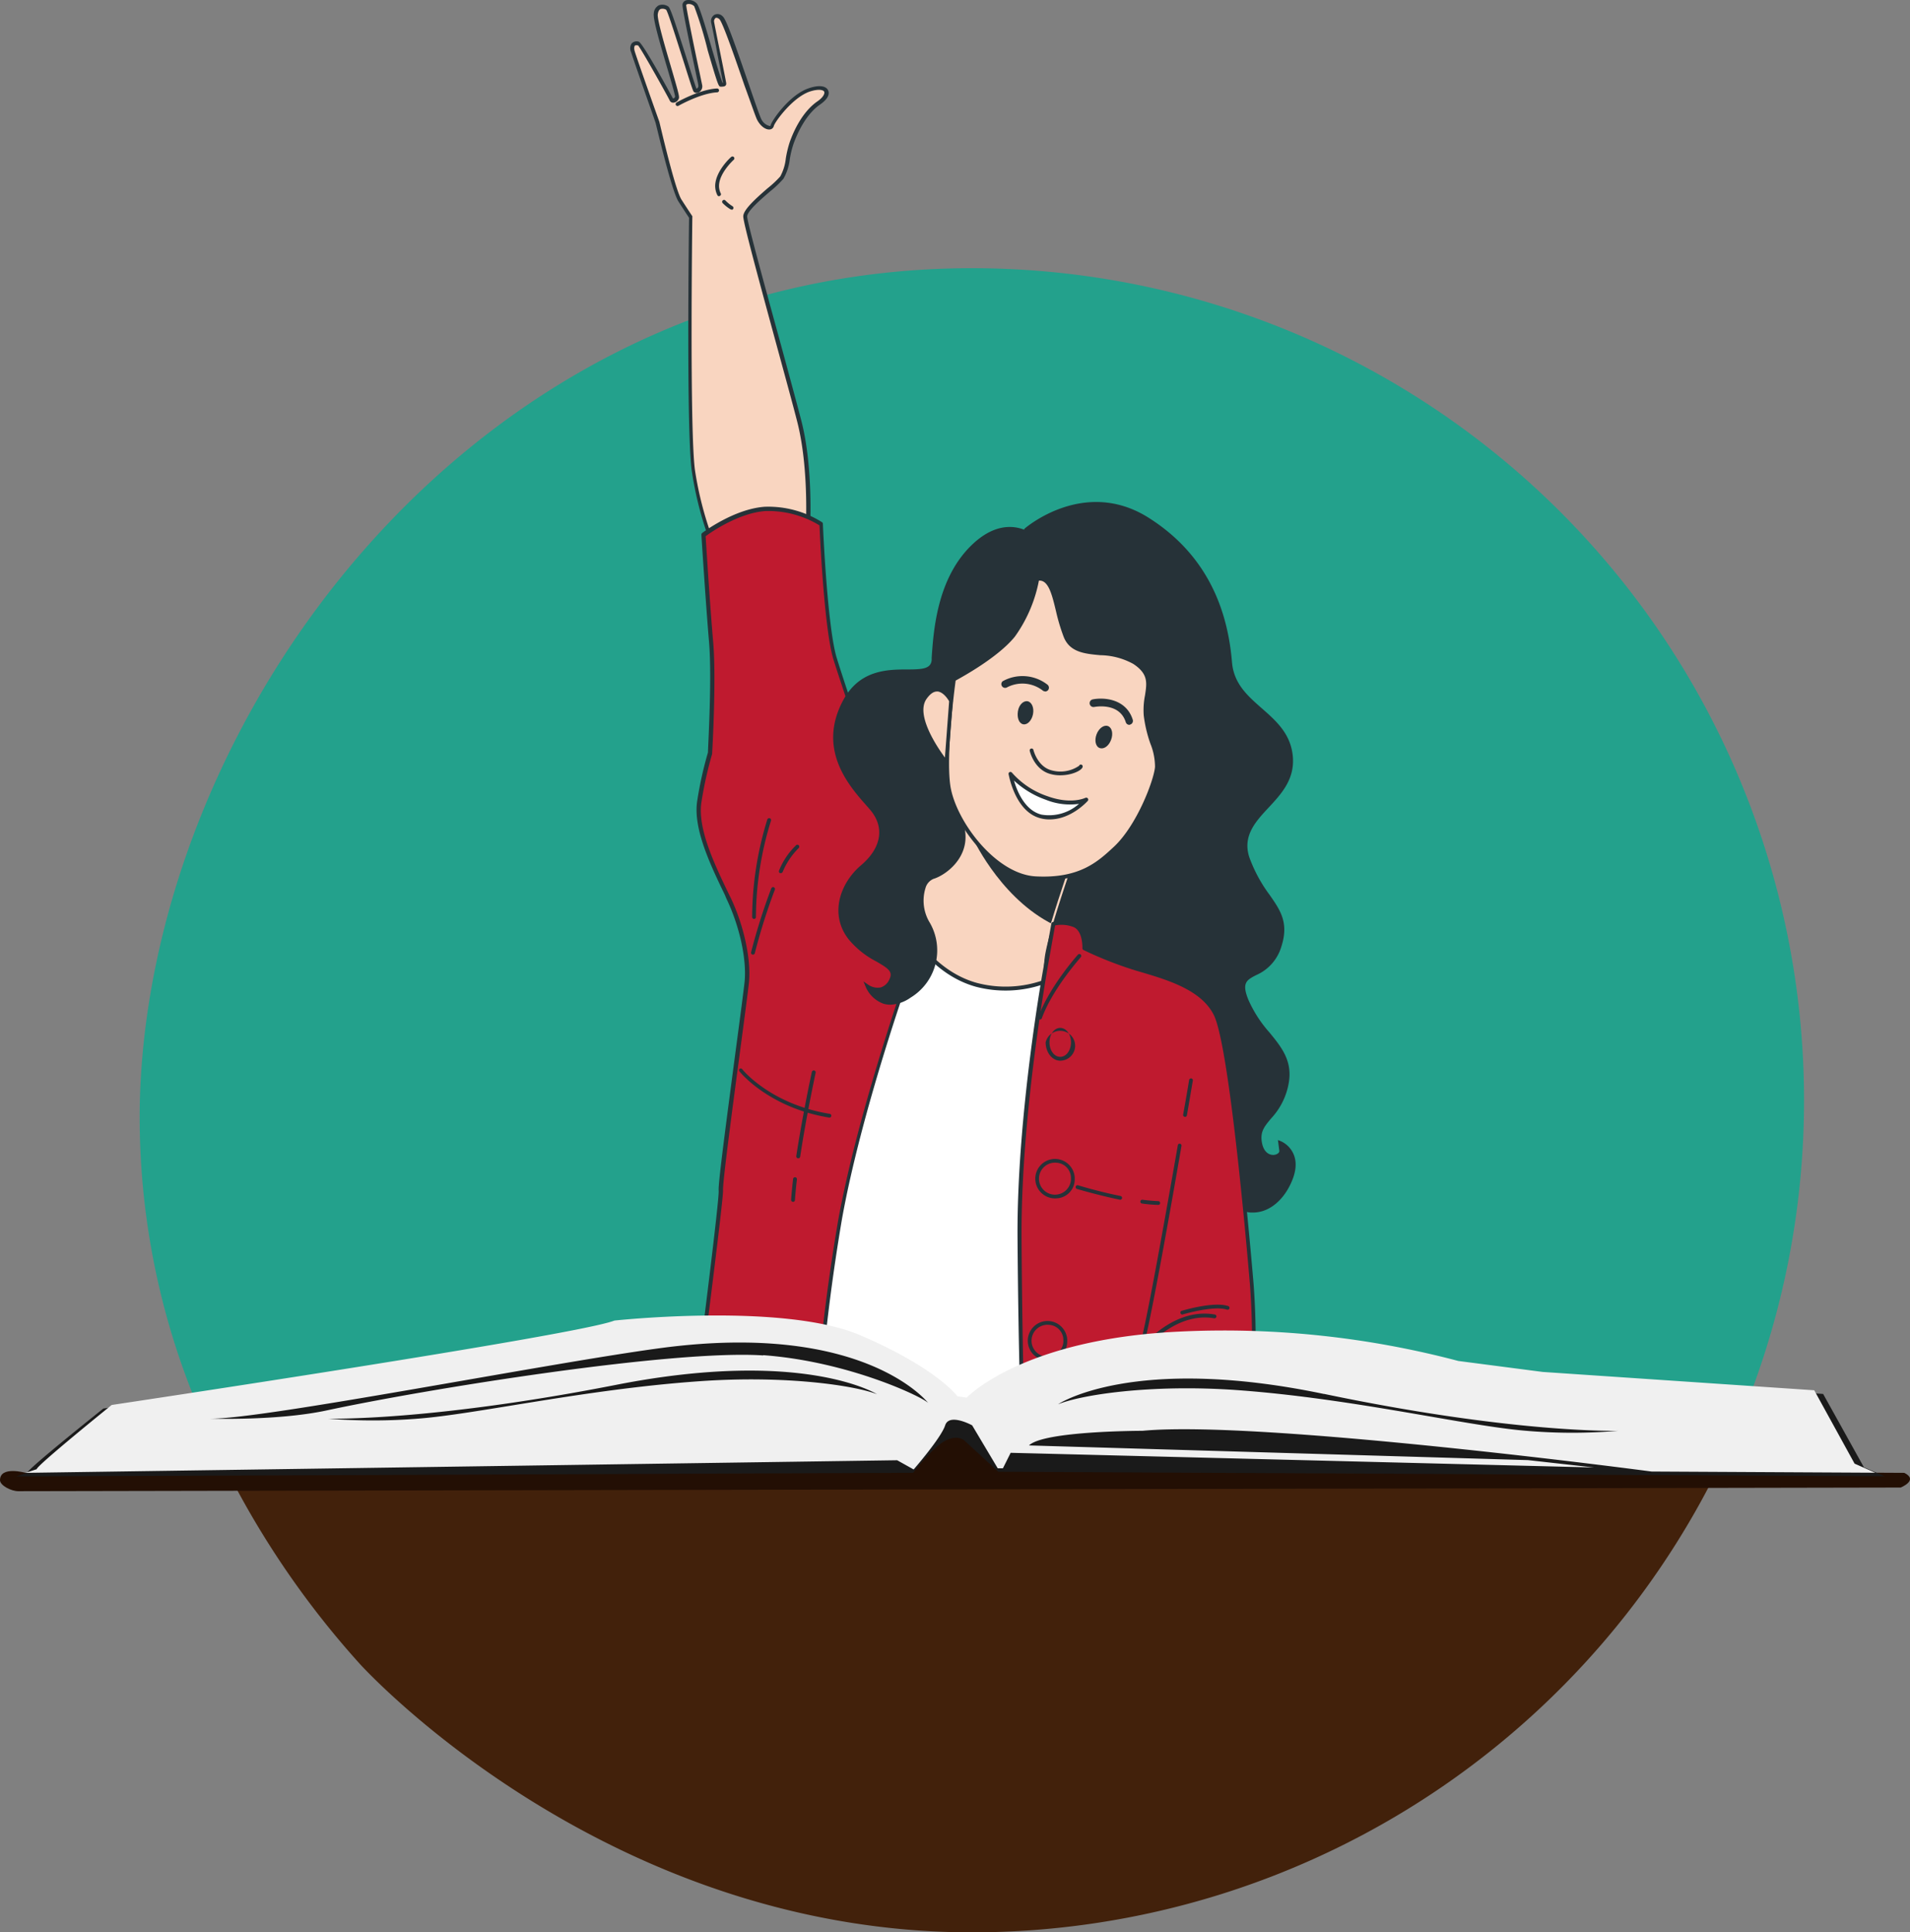 <svg xmlns="http://www.w3.org/2000/svg" viewBox="0 0 303 306.55"><rect x="0" y="0" width="303" height="306.55" fill="#808080" stroke="none"/><defs><style>.cls-1{fill:#23a18c;}.cls-2{fill:#42210b;}.cls-3{fill:#1a1a1a;}.cls-4{fill:#230f04;}.cls-5{fill:#263238;}.cls-6{fill:#f9d5c0;}.cls-7{fill:#fff;}.cls-8{fill:#bf1a2f;}.cls-9{fill:#f0f0f0;}</style></defs><g id="Camada_2" data-name="Camada 2"><g id="Camada_1-2" data-name="Camada 1"><path class="cls-1" d="M286.19,174.55a132,132,0,0,0-132-132c-78.93,0-130.34,70.79-132,132A118.9,118.9,0,0,0,30.9,222H277.37A131.69,131.69,0,0,0,286.19,174.55Z"/><path class="cls-2" d="M30.9,222a140.56,140.56,0,0,0,26.2,42c4.13,4.48,41.54,42.57,97.09,42.57A132,132,0,0,0,277.37,222Z"/><path class="cls-3" d="M144.94,229.6s2.91,5.82,1.74,5.82H14.55l9.9-3.5Z"/><path class="cls-4" d="M4.07,233.67S0,232.51,0,234.83c0,.83,1.75,1.75,2.91,1.75L301.52,236s2.91-1.17.58-2.33l-143.79-.75s-3.48-6.82-4.06-6.82-2.74-2.33-4.28,0l-5,7Z"/><g id="freepik--Character--inject-13"><path class="cls-5" d="M162.77,84s9-8,19.17-1.81,12.63,15.6,13.22,22.73,9.22,8,9.66,15.16-9.22,9-6.84,15.91,7,8,5.05,14-7.43,3.12-5.2,8.62,7.28,7.43,6.39,12.93-4.75,5.94-4.31,9.36,3.57,2.68,3.42,1.48l-.15-1.2s4,1.63,1,7S195.77,193.2,194,188s-1.2-19.62-7.13-23.63-18.28-5.5-22-11,1.81-16.5,1.81-16.5,5.5-21.55,3.27-28.09-6.84-14.86-7.43-18.43A14.91,14.91,0,0,1,162.77,84Z"/><path class="cls-5" d="M198.79,192.37h-.42c-2.09-.19-3.84-1.76-4.68-4.22a42.25,42.25,0,0,1-1.26-7c-.79-6.14-1.78-13.79-5.75-16.47-2.37-1.6-5.73-2.78-9.28-4-5.18-1.81-10.53-3.7-12.8-7.06-3.71-5.49,1.37-16,1.75-16.77.23-.93,5.43-21.62,3.27-27.89-1-3-2.5-6.26-3.93-9.43-1.71-3.79-3.19-7.07-3.52-9a15.32,15.32,0,0,1,.31-6.53v-.08l.07-.06c.09-.08,9.35-8.1,19.52-1.81,8,5,12.52,12.67,13.37,23,.29,3.43,2.46,5.33,4.76,7.35s4.67,4.11,4.91,7.84c.21,3.51-1.88,5.76-3.9,7.93s-4.15,4.47-3,7.89a23.23,23.23,0,0,0,3.19,5.9c1.74,2.49,3.1,4.46,1.86,8.26a7.13,7.13,0,0,1-4,4.49c-1.5.78-2.32,1.21-1.21,3.93a19.83,19.83,0,0,0,3.36,5.19c1.86,2.28,3.62,4.43,3.05,7.9a10.94,10.94,0,0,1-2.81,5.71c-1,1.21-1.7,2-1.5,3.57.23,1.81,1.23,2.3,2,2.21.48-.07.84-.35.8-.65l-.22-1.7.48.19a4,4,0,0,1,2.09,2.28c.51,1.43.2,3.15-.89,5.14C203.07,190.89,201,192.37,198.79,192.37ZM163,84.17a15.15,15.15,0,0,0-.26,6.18c.31,1.89,1.84,5.29,3.47,8.89,1.43,3.18,2.92,6.48,3.95,9.49,2.23,6.54-3,27.37-3.26,28.25v.07c-.06.1-5.38,10.9-1.81,16.19,2.16,3.19,7.42,5,12.5,6.83,3.59,1.26,7,2.45,9.41,4.09,4.23,2.84,5.21,10.63,6,16.89a43.16,43.16,0,0,0,1.2,6.89c.78,2.26,2.29,3.65,4.16,3.82,2.08.18,4.16-1.21,5.55-3.72,1-1.81,1.3-3.37.86-4.63a3.41,3.41,0,0,0-1.26-1.64l.07.6c.08.64-.49,1.21-1.32,1.32-1.14.15-2.41-.64-2.69-2.73-.24-1.81.6-2.83,1.63-4A10.28,10.28,0,0,0,204,171.5c.52-3.2-1.08-5.16-2.93-7.42a21.06,21.06,0,0,1-3.45-5.34c-1.3-3.22-.06-3.87,1.5-4.69a6.53,6.53,0,0,0,3.7-4.14c1.14-3.51-.08-5.29-1.81-7.73a23.49,23.49,0,0,1-3.27-6c-1.31-3.77.92-6.18,3.08-8.5,1.94-2.09,3.94-4.23,3.74-7.49-.22-3.46-2.41-5.37-4.71-7.4s-4.65-4.08-5-7.75c-.86-10.25-5.13-17.6-13.09-22.51C172.43,76.7,163.85,83.49,163,84.17Z"/><path class="cls-6" d="M170.35,137.36s-3.86,11-4.31,14.56-.45,12.63.29,20.51-.6,55.14-.6,55.14H126.8s2.08-19.47,5.2-44.88,11-42.23,14.87-47.56,5.49-8.18,5.49-8.18Z"/><path class="cls-5" d="M165.74,227.87H126.8a.27.27,0,0,1-.22-.1.29.29,0,0,1-.08-.23c0-.2,2.12-19.77,5.21-44.89,3.16-25.78,11.13-42.47,14.91-47.7s5.46-8.12,5.48-8.15a.31.31,0,0,1,.41-.11l18,10.41a.3.3,0,0,1,.13.36c0,.11-3.86,11-4.3,14.48s-.43,12.67.31,20.44-.61,54.7-.61,55.17a.29.29,0,0,1-.27.32Zm-38.61-.6h38.31c.1-4,1.29-47.36.6-54.81-.74-7.84-.75-17-.3-20.57.42-3.32,3.66-12.73,4.23-14.39l-17.5-10.14c-.49.82-2.18,3.54-5.36,8-3.74,5.18-11.66,21.76-14.81,47.42-2.86,23.32-4.87,41.85-5.16,44.54Z"/><path class="cls-5" d="M154.39,132.42s4.05,9.21,12.13,13.62c1.28-4.33,3-9.23,3-9.23l-14.92-8.63Z"/><path class="cls-5" d="M166.71,146.48l-.33-.17c-8.08-4.41-12.23-13.67-12.26-13.77l0-.06.25-4.83,15.55,9-.08.24c0,.05-1.74,5-3,9.21Zm-12-14.12c.37.81,4.3,9,11.64,13.23,1.09-3.65,2.47-7.65,2.82-8.64l-14.27-8.26Z"/><path class="cls-7" d="M154.89,156.24c-7.66-2.11-11.62-9.86-12.74-12.41-3.75,8.45-8,21.67-10.15,38.86-3.12,25.41-5.2,44.88-5.2,44.88h38.94s1.34-47.26.6-55.14a143.23,143.23,0,0,1-.55-16.7A18.52,18.52,0,0,1,154.89,156.24Z"/><path class="cls-5" d="M165.74,227.87H126.8a.27.27,0,0,1-.22-.1.29.29,0,0,1-.08-.23c0-.2,2.12-19.77,5.21-44.89,2.37-19.3,7.39-32.69,10.16-38.94a.31.31,0,0,1,.28-.18h0a.31.31,0,0,1,.28.18c1,2.34,5,10.15,12.54,12.23a17.92,17.92,0,0,0,10.72-.5.32.32,0,0,1,.28.05.33.33,0,0,1,.12.25,140.39,140.39,0,0,0,.55,16.66c.73,7.81-.61,54.71-.61,55.18a.29.29,0,0,1-.29.29Zm-38.61-.6h38.31c.1-4,1.29-47.36.6-54.81a145.13,145.13,0,0,1-.56-16.29,18.53,18.53,0,0,1-10.66.38h0c-7.24-2-11.27-9.05-12.67-12-2.81,6.46-7.57,19.52-9.85,38.16-2.86,23.3-4.87,41.83-5.16,44.52Z"/><path class="cls-6" d="M128.18,83.49s.52-9.25-1.37-16.62-8.57-31-8.57-32.54,5-5,5.82-6.17.85-3.62,1.54-5.48,2.05-4.79,4.28-6.34,1.37-3.08-1.54-2.05-5.65,5-5.82,5.65-1.38.34-2.06-1-5.14-15.41-6-16.1-1.44,0-1.32.78,1.9,9.5,1.9,9.66-.18.18-.55.18S111,1.43,110.33.77s-1.66-.55-1.78-.06,2.42,12.12,2.51,12.8-.55,1-.79.85-3.93-12.74-4.41-13-1.6-.6-1.81.86,3.55,12.74,3.37,13.27-.8.6-.92.31-4.83-8.82-5.21-8.88-1.29-.13-.86,1.28,3.92,11.21,3.92,11.21,2.45,10.71,3.56,12.43,1.71,2.63,1.71,2.63-.46,34.1.44,40.25a55.2,55.2,0,0,0,2.82,11S121.85,81.89,128.18,83.49Z"/><path class="cls-5" d="M112.87,86a.24.24,0,0,1-.12,0,.3.3,0,0,1-.16-.17,55,55,0,0,1-2.84-11.08c-.88-6-.47-37.84-.44-40.2-.17-.25-.75-1.14-1.67-2.56C106.53,30.28,104.15,20,104,19.49s-3.46-9.81-3.88-11.21a1.4,1.4,0,0,1,.1-1.4,1.09,1.09,0,0,1,1.1-.27c.63.1,5.43,9,5.43,9h.11a.43.43,0,0,0,.24-.27c0-.27-.67-2.58-1.27-4.61-1.33-4.51-2.26-7.77-2.11-8.63a1.52,1.52,0,0,1,.8-1.26,1.65,1.65,0,0,1,1.49.19c.31.2.87,1.81,3,8.49.63,2,1.28,4.09,1.48,4.56l.17-.11a.48.48,0,0,0,.12-.44c0-.15-.17-.85-.38-1.86C108.52,2.79,108.2.93,108.28.64a.83.83,0,0,1,.6-.6,1.76,1.76,0,0,1,1.65.51c.38.38,1.2,3,2.44,7.31.66,2.22,1.4,4.72,1.66,5.28h.08c-.1-.53-.51-2.59-.88-4.43-.42-2.31-.9-4.66-1-5.07a1.18,1.18,0,0,1,.5-1.29,1.1,1.1,0,0,1,1.3.23c.55.41,1.76,3.82,4.17,10.82.9,2.62,1.68,4.89,1.92,5.38A2,2,0,0,0,122.13,20a.12.12,0,0,0,.12-.12c.2-.79,3-4.83,6-5.86,1.55-.55,2.73-.44,3.1.27s-.16,1.54-1.29,2.32c-2.23,1.55-3.57,4.54-4.17,6.19a15.07,15.07,0,0,0-.6,2.47,8.1,8.1,0,0,1-1,3.08,16.48,16.48,0,0,1-2.1,2c-1.46,1.25-3.66,3.14-3.66,4S121.5,46,123.85,54.58c1.35,4.94,2.62,9.65,3.29,12.23,1.87,7.32,1.38,16.6,1.38,16.7a.33.33,0,0,1-.38.28C122,82.23,113.11,86,113,86A.26.26,0,0,1,112.87,86ZM101,7.18a.45.45,0,0,0-.32.09c0,.07-.15.26,0,.83.42,1.39,3.87,11.1,3.91,11.2s2.46,10.72,3.52,12.37,1.72,2.63,1.72,2.63a.48.48,0,0,1,0,.17c0,.34-.45,34.13.43,40.19A55.27,55.27,0,0,0,113,85.33c1.58-.64,9.1-3.48,14.86-2.22.06-1.77.26-9.74-1.38-16.17-.66-2.6-1.94-7.26-3.29-12.21-3.09-11.34-5.28-19.44-5.28-20.4s1.6-2.51,3.87-4.47a16.1,16.1,0,0,0,2-1.87,7.63,7.63,0,0,0,.88-2.85,17.33,17.33,0,0,1,.61-2.56c.6-1.72,2-4.83,4.39-6.49.95-.65,1.21-1.26,1.09-1.54s-.89-.5-2.36,0c-2.75,1-5.48,4.83-5.63,5.43a.71.71,0,0,1-.65.56c-.55.06-1.4-.39-2-1.53-.26-.52-1-2.7-2-5.43-1.3-3.77-3.46-10.08-4-10.55-.25-.2-.47-.26-.6-.17a.67.67,0,0,0-.21.68c.06.39.53,2.76,1,5.05.77,3.82.91,4.57.91,4.67,0,.49-.49.49-.85.49s-.4,0-2.08-5.72A60.69,60.69,0,0,0,110.13,1a1.17,1.17,0,0,0-1.06-.35.27.27,0,0,0-.21.15c0,.56,1.53,8,2.14,10.82l.39,1.87a1.08,1.08,0,0,1-.48,1.13.71.71,0,0,1-.79,0c-.16-.11-.23-.28-1.68-4.88-1-3.1-2.45-7.79-2.76-8.19a1.09,1.09,0,0,0-.88-.12q-.35.15-.45.81c-.13.79,1.15,5.17,2.09,8.36,1.17,4,1.35,4.7,1.26,5a1,1,0,0,1-.87.69.6.6,0,0,1-.6-.37c-.2-.46-4.4-8-5-8.71Z"/><path class="cls-5" d="M114.07,31.13a.29.29,0,0,1-.27-.17,3.3,3.3,0,0,1-.34-1.63c.14-2.27,2.42-4.35,2.54-4.43a.3.3,0,1,1,.4.45h0s-2.22,2-2.33,4a2.65,2.65,0,0,0,.27,1.33.29.29,0,0,1-.14.4h0A.28.28,0,0,1,114.07,31.13Z"/><path class="cls-5" d="M116.07,33.23a.37.37,0,0,1-.15,0,6.3,6.3,0,0,1-1.27-1,.3.3,0,0,1,0-.43h0a.29.29,0,0,1,.42,0h0a6,6,0,0,0,1.14.92.31.31,0,0,1,.1.42.32.32,0,0,1-.25.15Z"/><path class="cls-5" d="M107.48,16.82a.3.3,0,0,1-.26-.15.31.31,0,0,1,.11-.41c.15-.09,3.69-2.09,6.42-2.22a.31.31,0,0,1,.32.29h0a.32.32,0,0,1-.29.32c-2.59.12-6.11,2.11-6.14,2.13A.29.29,0,0,1,107.48,16.82Z"/><path class="cls-8" d="M144.12,154.57s-7.71,21.58-10.8,38.88a309.6,309.6,0,0,0-3.94,34.09H109.69s4.79-37,4.62-38.72,3.77-29.63,4.11-33-.68-8.73-2.91-13.36-5.31-10.79-4.62-15.25a56.77,56.77,0,0,1,1.71-7.71s.68-11.64.17-17.64-1.21-17-1.21-17,5-3.77,9.77-4.11a15.76,15.76,0,0,1,8.9,2.41s.69,16.45,2.23,21.41,4.63,13.88,4.63,13.88,5.82,9.42,6.33,16.44-1.88,11-1.37,13.7A30,30,0,0,0,144.12,154.57Z"/><path class="cls-5" d="M129.38,227.84H109.69a.3.3,0,0,1-.3-.31v0c1.65-12.78,4.75-37.31,4.62-38.64-.11-1.06,1.21-10.93,2.77-22.75.66-4.92,1.21-9.17,1.34-10.36.36-3.58-.8-8.88-2.88-13.2L115,142c-2.26-4.69-5.07-10.52-4.4-14.9a59.74,59.74,0,0,1,1.71-7.72c0-.72.66-11.82.17-17.56-.51-5.93-1.21-16.85-1.21-17a.31.31,0,0,1,.12-.26c.2-.15,5.09-3.82,9.92-4.16a16,16,0,0,1,9.1,2.45.3.3,0,0,1,.13.23c0,.16.7,16.46,2.21,21.34s4.41,13.24,4.61,13.83c.43.68,5.87,9.65,6.37,16.55a30.46,30.46,0,0,1-.91,9.51,11.66,11.66,0,0,0-.47,4.16,29.61,29.61,0,0,0,2,5.92.45.45,0,0,1,0,.23c-.08.21-7.74,21.76-10.79,38.84a316,316,0,0,0-3.89,34,.32.32,0,0,1-.32.29ZM110,227.23h19.06A314.73,314.73,0,0,1,133,193.42C136,177,143.17,156.34,143.79,154.6a29.22,29.22,0,0,1-2-5.95,11.75,11.75,0,0,1,.48-4.4,30.37,30.37,0,0,0,.89-9.35c-.5-6.87-6.24-16.21-6.3-16.29v-.06c0-.09-3.1-9-4.63-13.88-1.47-4.74-2.15-19.52-2.23-21.32a15.6,15.6,0,0,0-8.59-2.27c-4.18.29-8.66,3.37-9.47,4,.09,1.39.71,11.26,1.2,16.79.52,6-.16,17.57-.17,17.68a.08.08,0,0,1,0,.07,61.05,61.05,0,0,0-1.7,7.67c-.64,4.19,2.13,9.94,4.35,14.55l.26.52c2.12,4.41,3.3,9.85,2.93,13.52-.12,1.21-.68,5.43-1.34,10.38-1.21,9.09-2.87,21.53-2.77,22.61C114.78,190.45,110.54,223.28,110,227.23Z"/><path class="cls-5" d="M123.86,138.52a.28.28,0,0,1-.13,0,.31.31,0,0,1-.14-.41h0a11.51,11.51,0,0,1,2.69-4,.3.3,0,1,1,.43.43l0,0a11.56,11.56,0,0,0-2.53,3.75A.31.31,0,0,1,123.86,138.52Z"/><path class="cls-5" d="M119.44,151.45h-.07a.31.31,0,0,1-.22-.37,94.87,94.87,0,0,1,3.21-10.15.31.31,0,0,1,.39-.17.3.3,0,0,1,.17.39h0a93.69,93.69,0,0,0-3.18,10.09A.3.3,0,0,1,119.44,151.45Z"/><path class="cls-5" d="M119.62,145.79a.3.3,0,0,1-.3-.3A53.1,53.1,0,0,1,121.73,130a.31.31,0,0,1,.39-.18.3.3,0,0,1,.19.38,52,52,0,0,0-2.39,15.32A.29.29,0,0,1,119.62,145.79Z"/><path class="cls-5" d="M131.61,177.31h-.05c-9.59-1.55-14.19-7.24-14.23-7.31a.31.31,0,0,1,0-.43.3.3,0,0,1,.42.06c0,.05,4.51,5.58,13.88,7.08a.31.31,0,0,1,.25.34h0A.3.3,0,0,1,131.61,177.31Z"/><path class="cls-5" d="M125.79,190.67h0a.3.3,0,0,1-.29-.32h0c.07-1,.18-2.12.32-3.35a.31.31,0,0,1,.61.07c-.15,1.2-.25,2.34-.32,3.33a.3.3,0,0,1-.31.28Z"/><path class="cls-5" d="M126.58,183.76h0a.31.31,0,0,1-.26-.34c1-6.56,2.45-13.27,2.47-13.35a.32.32,0,0,1,.37-.24.31.31,0,0,1,.23.37c0,.06-1.47,6.78-2.45,13.31A.3.3,0,0,1,126.58,183.76Z"/><path class="cls-5" d="M164,85.19s-4.17-3.86-9.66,1.49-5.94,13.82-6.24,18-9.81-1.48-14.14,6.71,1.78,14,4.31,16.94,1.63,6.54-1.49,9.22-4.9,7.42-1.93,11.29,7.88,4,6.54,6.69a2.44,2.44,0,0,1-3.72,1s1.94,4.61,6.69,1.48a8.57,8.57,0,0,0,3-11.46c-1.77-2.84-1.2-6.83.75-7.43s5.35-3.27,4.75-7.28-2.67-11.15-.6-15a29.65,29.65,0,0,0,2.67-9s6.39-2.23,7.88-4A18.54,18.54,0,0,0,165.27,99,11.12,11.12,0,0,0,164,85.19Z"/><path class="cls-5" d="M141.26,159.4a3.77,3.77,0,0,1-1.11-.16,4.88,4.88,0,0,1-2.78-2.59l-.39-.94.84.57a2.6,2.6,0,0,0,1.88.38,2.22,2.22,0,0,0,1.4-1.31c.6-1.2-.21-1.72-2.08-2.81a14,14,0,0,1-4.43-3.56c-3.05-3.95-1.32-8.88,2-11.7s3.74-6.1,1.46-8.79c-.2-.24-.43-.49-.67-.77-2.71-3.07-7.74-8.8-3.68-16.51,2.59-4.92,7-5,10.25-5,2.46,0,3.74-.12,3.85-1.52v-.36c.3-4.38.88-12.54,6.31-17.82,5.64-5.48,10-1.53,10.07-1.49h0a11.49,11.49,0,0,1,1.39,14.17A18.48,18.48,0,0,1,163,104c-1.4,1.68-6.76,3.66-7.84,4a29.21,29.21,0,0,1-2.69,9c-1.62,3-.64,8,.13,12.07.2,1,.38,1.94.5,2.75.64,4.35-3.14,7.05-5,7.61a2.2,2.2,0,0,0-1.28,1.46,6.72,6.72,0,0,0,.7,5.53,8.77,8.77,0,0,1-3.06,11.85A6,6,0,0,1,141.26,159.4Zm-2.86-2.18a3.8,3.8,0,0,0,1.93,1.46,4.63,4.63,0,0,0,3.85-.89,8.29,8.29,0,0,0,2.87-11,7.27,7.27,0,0,1-.76-6,2.81,2.81,0,0,1,1.67-1.81c1.68-.51,5.14-3,4.55-6.95-.12-.8-.3-1.74-.49-2.73-.79-4.14-1.81-9.29-.07-12.47a29.4,29.4,0,0,0,2.64-9v-.18l.18-.07c.06,0,6.33-2.22,7.74-3.92A17.81,17.81,0,0,0,165,99l.05-.08a10.71,10.71,0,0,0-1.29-13.46c-.25-.23-4.08-3.52-9.24,1.49s-5.82,13.12-6.12,17.42v.37c-.14,2-2.13,2-4.43,2.08-3.25.06-7.3.12-9.72,4.72-3.88,7.34.81,12.67,3.62,15.84l.67.77c2.49,2.93,1.89,6.72-1.52,9.66-3.07,2.63-4.71,7.23-1.89,10.85a13.77,13.77,0,0,0,4.26,3.4c1.71,1,3.18,1.86,2.31,3.62a2.81,2.81,0,0,1-1.81,1.62A2.72,2.72,0,0,1,138.4,157.22Z"/><path class="cls-6" d="M164.55,91.81s-.89,5.36-3.76,8.94-9.48,7-9.48,7-1.61,11.46-.9,16.82,7.07,14.44,13.88,14.79,9.69-2.05,12.61-4.78c3.62-3.34,6.44-10.55,6.63-12.88s-1.43-4.65-1.81-8.22,2-5.9-1.81-8.41-9.3-.18-10.91-4.11S167.41,91.27,164.55,91.81Z"/><path class="cls-5" d="M165.61,139.68c-.43,0-.87,0-1.34,0-6.75-.35-13.39-9.36-14.15-15.08-.71-5.35.82-16.43.89-16.89a.28.28,0,0,1,.16-.23c.07,0,6.6-3.41,9.38-6.89s3.69-8.76,3.7-8.81a.3.3,0,0,1,.24-.25c2.24-.41,2.91,2.37,3.62,5.31a29.26,29.26,0,0,0,1.21,4c.85,2.08,2.9,2.27,5.28,2.49a11.75,11.75,0,0,1,5.52,1.49c2.71,1.81,2.41,3.56,2.11,5.6a11.75,11.75,0,0,0-.19,3,19.79,19.79,0,0,0,1,4.36,10.48,10.48,0,0,1,.75,3.92c-.19,2.52-3.16,9.77-6.72,13.08C174.13,137.55,171.36,139.68,165.61,139.68Zm-14-31.75c-.19,1.37-1.53,11.64-.87,16.57.73,5.5,7.11,14.2,13.58,14.54,6.94.36,9.84-2.33,12.39-4.7,3.65-3.41,6.35-10.57,6.52-12.67a9.89,9.89,0,0,0-.73-3.68,21,21,0,0,1-1.06-4.49,12,12,0,0,1,.2-3.17c.31-2,.54-3.42-1.86-5a11.15,11.15,0,0,0-5.23-1.38c-2.47-.23-4.8-.45-5.79-2.86A30.48,30.48,0,0,1,167.53,97c-.64-2.66-1.2-5-2.72-4.88A22.51,22.51,0,0,1,161,101c-2.68,3.32-8.44,6.44-9.44,7Z"/><path class="cls-5" d="M163.87,113.32c-.2,1-.89,1.72-1.55,1.59s-1-1-.84-2.06.9-1.72,1.55-1.59S164.08,112.31,163.87,113.32Z"/><path class="cls-5" d="M176.27,117.35c-.36,1-1.15,1.56-1.81,1.33s-.86-1.21-.51-2.16,1.16-1.57,1.81-1.33S176.62,116.39,176.27,117.35Z"/><path class="cls-5" d="M168.22,123a5.59,5.59,0,0,1-1.57-.2c-2.58-.68-3.27-3.56-3.29-3.68a.29.29,0,0,1,.22-.36.29.29,0,0,1,.36.22h0s.63,2.64,2.86,3.23a5.24,5.24,0,0,0,4.39-.72.29.29,0,0,1,.37-.18h0a.31.31,0,0,1,.18.39C171.59,122.23,170.07,123,168.22,123Z"/><path class="cls-7" d="M160.3,122.8a13.13,13.13,0,0,0,5.7,3.8c4.05,1.48,6.33.27,6.33.27s-3.24,3.65-7.19,2.66S160.3,122.8,160.3,122.8Z"/><path class="cls-5" d="M166.53,130a5.17,5.17,0,0,1-1.46-.18c-4-1-5-6.73-5.07-7a.3.3,0,0,1,.24-.35.33.33,0,0,1,.3.12,13,13,0,0,0,5.57,3.71c3.84,1.4,6,.29,6.08.28a.31.31,0,0,1,.38.09.3.3,0,0,1,0,.38C172.43,127.21,169.9,130,166.53,130Zm-5.67-6.16c.48,1.67,1.71,4.74,4.36,5.4a7.14,7.14,0,0,0,5.95-1.71,10.2,10.2,0,0,1-5.27-.65A14.45,14.45,0,0,1,160.86,123.84Z"/><path class="cls-5" d="M165.8,109.69a.58.58,0,0,1-.36-.12,5.26,5.26,0,0,0-5.74-.49.6.6,0,0,1-.64-1,6.45,6.45,0,0,1,7.09.53.62.62,0,0,1,.14.85.64.64,0,0,1-.49.25Z"/><path class="cls-5" d="M179.17,115a.6.6,0,0,1-.58-.43c-1-3.16-4.79-2.44-5-2.41a.61.61,0,1,1-.24-1.2c1.74-.35,5.3-.12,6.35,3.23a.61.61,0,0,1-.4.76h0Z"/><path class="cls-6" d="M150.88,111.2s-1.93-3.72-4.16-.45S150.14,121,150.14,121Z"/><path class="cls-5" d="M150.14,121.31a.3.3,0,0,1-.24-.11c-.23-.29-5.76-7.2-3.43-10.61a2.66,2.66,0,0,1,2.27-1.48c1.42.09,2.37,1.87,2.41,2a.32.32,0,0,1,0,.16l-.75,9.8a.33.33,0,0,1-.21.27Zm-1.51-11.6c-.56,0-1.11.41-1.67,1.21-1.7,2.5,1.64,7.51,2.94,9.27l.67-8.93c-.17-.31-.92-1.49-1.87-1.56Z"/><path class="cls-8" d="M165.89,153.26s-4.3,23.34-4.16,43.25.6,31.06.6,31.06H198a119.62,119.62,0,0,0,.6-23.78c-1-12.34-3.56-38.64-5.8-42.95s-8-5.79-12.48-7.13a59.36,59.36,0,0,1-8.32-3.27s.15-3.12-1.78-3.72a5.23,5.23,0,0,0-3.13-.15Z"/><path class="cls-5" d="M198,227.87H162.32a.3.3,0,0,1-.3-.29c0-.11-.45-11.38-.6-31.07s4.11-43,4.17-43.3l1.2-6.69a.31.31,0,0,1,.2-.23,5.43,5.43,0,0,1,3.31.14c1.85.58,2,3.08,2,3.82a60,60,0,0,0,8.07,3.17l.82.24c4.32,1.28,9.69,2.88,11.85,7,2.41,4.71,5.07,34.16,5.83,43.07a120.22,120.22,0,0,1-.6,23.84A.32.32,0,0,1,198,227.87Zm-35.38-.6h35.12a120.14,120.14,0,0,0,.55-23.45c-.53-6.33-3.31-38.11-5.76-42.84-2-3.93-7.27-5.49-11.46-6.74l-.82-.24a60,60,0,0,1-8.37-3.28.34.34,0,0,1-.17-.29s.12-2.89-1.57-3.41a5.29,5.29,0,0,0-2.76-.2l-1.16,6.5h0c0,.24-4.3,23.53-4.16,43.19C162.17,214.45,162.54,225.39,162.61,227.27Z"/><path class="cls-5" d="M188,177.19h-.06a.31.31,0,0,1-.25-.35c.61-3.34.95-5.5.95-5.5a.31.31,0,0,1,.35-.25.3.3,0,0,1,.24.35l-.94,5.51A.28.28,0,0,1,188,177.19Z"/><path class="cls-5" d="M175.1,227.57a.28.28,0,0,1-.13,0,.29.29,0,0,1-.14-.39h0a136.8,136.8,0,0,0,5.93-13.49c1-3.06,4.22-21.34,6.09-32a.28.28,0,0,1,.33-.24h0a.3.3,0,0,1,.25.34h0c-2.24,13-5.16,29.12-6.1,32.05a139.78,139.78,0,0,1-6,13.57A.3.3,0,0,1,175.1,227.57Z"/><path class="cls-5" d="M182.09,213.46a.31.31,0,0,1-.23-.5c.19-.23,4.82-5.48,10.86-4.41a.31.31,0,0,1,.25.35.32.32,0,0,1-.36.25c-5.71-1-10.22,4.16-10.25,4.22A.34.34,0,0,1,182.09,213.46Z"/><path class="cls-5" d="M187.61,208.55a.31.31,0,0,1-.35-.26.3.3,0,0,1,.26-.34c.21-.06,5-1.5,7.32-.74a.3.3,0,0,1-.19.57c-2.11-.7-6.91.73-7,.75Z"/><path class="cls-5" d="M168.19,168.28c-1.27,0-2.31-1.31-2.31-2.91a2.37,2.37,0,1,1,2.31,2.91Zm0-5.2c-.94,0-1.7,1-1.7,2.29s.76,2.3,1.7,2.3,1.71-1,1.71-2.3S169.13,163.08,168.19,163.08Z"/><path class="cls-5" d="M167.6,190.12a3.13,3.13,0,1,1,2.89-3.34,1.55,1.55,0,0,1,0,.22,3,3,0,0,1-2.9,3.12Zm0-5.65a2.54,2.54,0,1,0,2.29,2.76,1.85,1.85,0,0,0,0-.23,2.42,2.42,0,0,0-2.3-2.53Z"/><path class="cls-5" d="M166.41,215.83a3.13,3.13,0,1,1,2.89-3.35,1.77,1.77,0,0,1,0,.23A3,3,0,0,1,166.41,215.83Zm0-5.64a2.53,2.53,0,1,0,2.28,2.75,1.64,1.64,0,0,0,0-.23,2.41,2.41,0,0,0-2.3-2.52Z"/><path class="cls-5" d="M183.72,191.16h0a21.27,21.27,0,0,1-2.55-.22.29.29,0,0,1-.26-.34.3.3,0,0,1,.34-.26c.82.11,1.66.19,2.49.22a.3.3,0,0,1,.3.3.29.29,0,0,1-.3.3Z"/><path class="cls-5" d="M177.72,190.34h-.06c-3.56-.74-6.77-1.7-6.81-1.71a.31.31,0,0,1-.2-.38.3.3,0,0,1,.38-.2s3.22,1,6.75,1.7a.3.3,0,0,1-.06.59Z"/><path class="cls-5" d="M165,161.74h-.11a.31.31,0,0,1-.18-.39c1.81-4.9,6.26-9.86,6.31-9.91a.3.3,0,0,1,.42,0,.29.29,0,0,1,0,.43h0c0,.05-4.44,4.92-6.18,9.71A.31.31,0,0,1,165,161.74Z"/></g><path class="cls-3" d="M4.33,233.66c0-.58,12.06-10.19,12.06-10.19s74.67-11.06,80.55-13.38c0,0,27.05-2.91,39.4,2.32s15.57,9.68,15.57,9.68l1.48.22s8.82-9.31,34.11-10.48a148.25,148.25,0,0,1,44.7,4.66l13.51,1.74,43.51,2.92,6.47,11.64,3.31,1.43-139.79-.72h-.84L153,228.55s-1-1-3,0-5.13,5.11-5.13,5.11l-142.3.58Z"/><path class="cls-9" d="M262,233.46l35.49.19-3.28-1.44-6.4-11.64-43.08-2.91-13.38-1.74a145.24,145.24,0,0,0-44.24-4.66c-25,1.16-33.76,10.48-33.76,10.48l-1.47-.22s-3.19-4.44-15.41-9.68-39-2.33-39-2.33c-5.82,2.33-79.75,13.39-79.75,13.39S5.82,232.51,5.82,233.09l-1.75.58,138.25-2,2.62,1.46s4.36-5,5-7,4.28,0,4.28,0l4.06,6.82h.82l1.23-2.46,92.55,2.33-10.48-1.17-79.16-2.33c2.33-2.32,18-2.32,18-2.32C199.94,225.23,262,233.46,262,233.46ZM111.18,219.12c-18.2,1.25-35.51,5.24-44.88,5.95a89.27,89.27,0,0,1-14.27,0s16.07.45,45.76-5.37,41.33,1.49,41.33,1.49C135.63,219.83,124.8,218.18,111.18,219.12Zm9.89-4.08c-14.21-.95-53,5.24-69.27,8.73-7.74,1.66-18.47,1.3-18.47,1.3,8.3.13,53.52-8.79,71.44-11.19,32.44-4.35,42.5,8.73,42.5,8.73C146.52,221.71,134.7,216,121.07,215Zm89,6.11C240.3,227.46,256.7,227,256.7,227a86,86,0,0,1-14.56,0c-9.56-.77-27.22-5.09-45.78-6.45-13.89-1-24.94.77-28.5,2.24C167.86,222.76,179.74,214.84,210,221.15Z"/></g></g></svg>